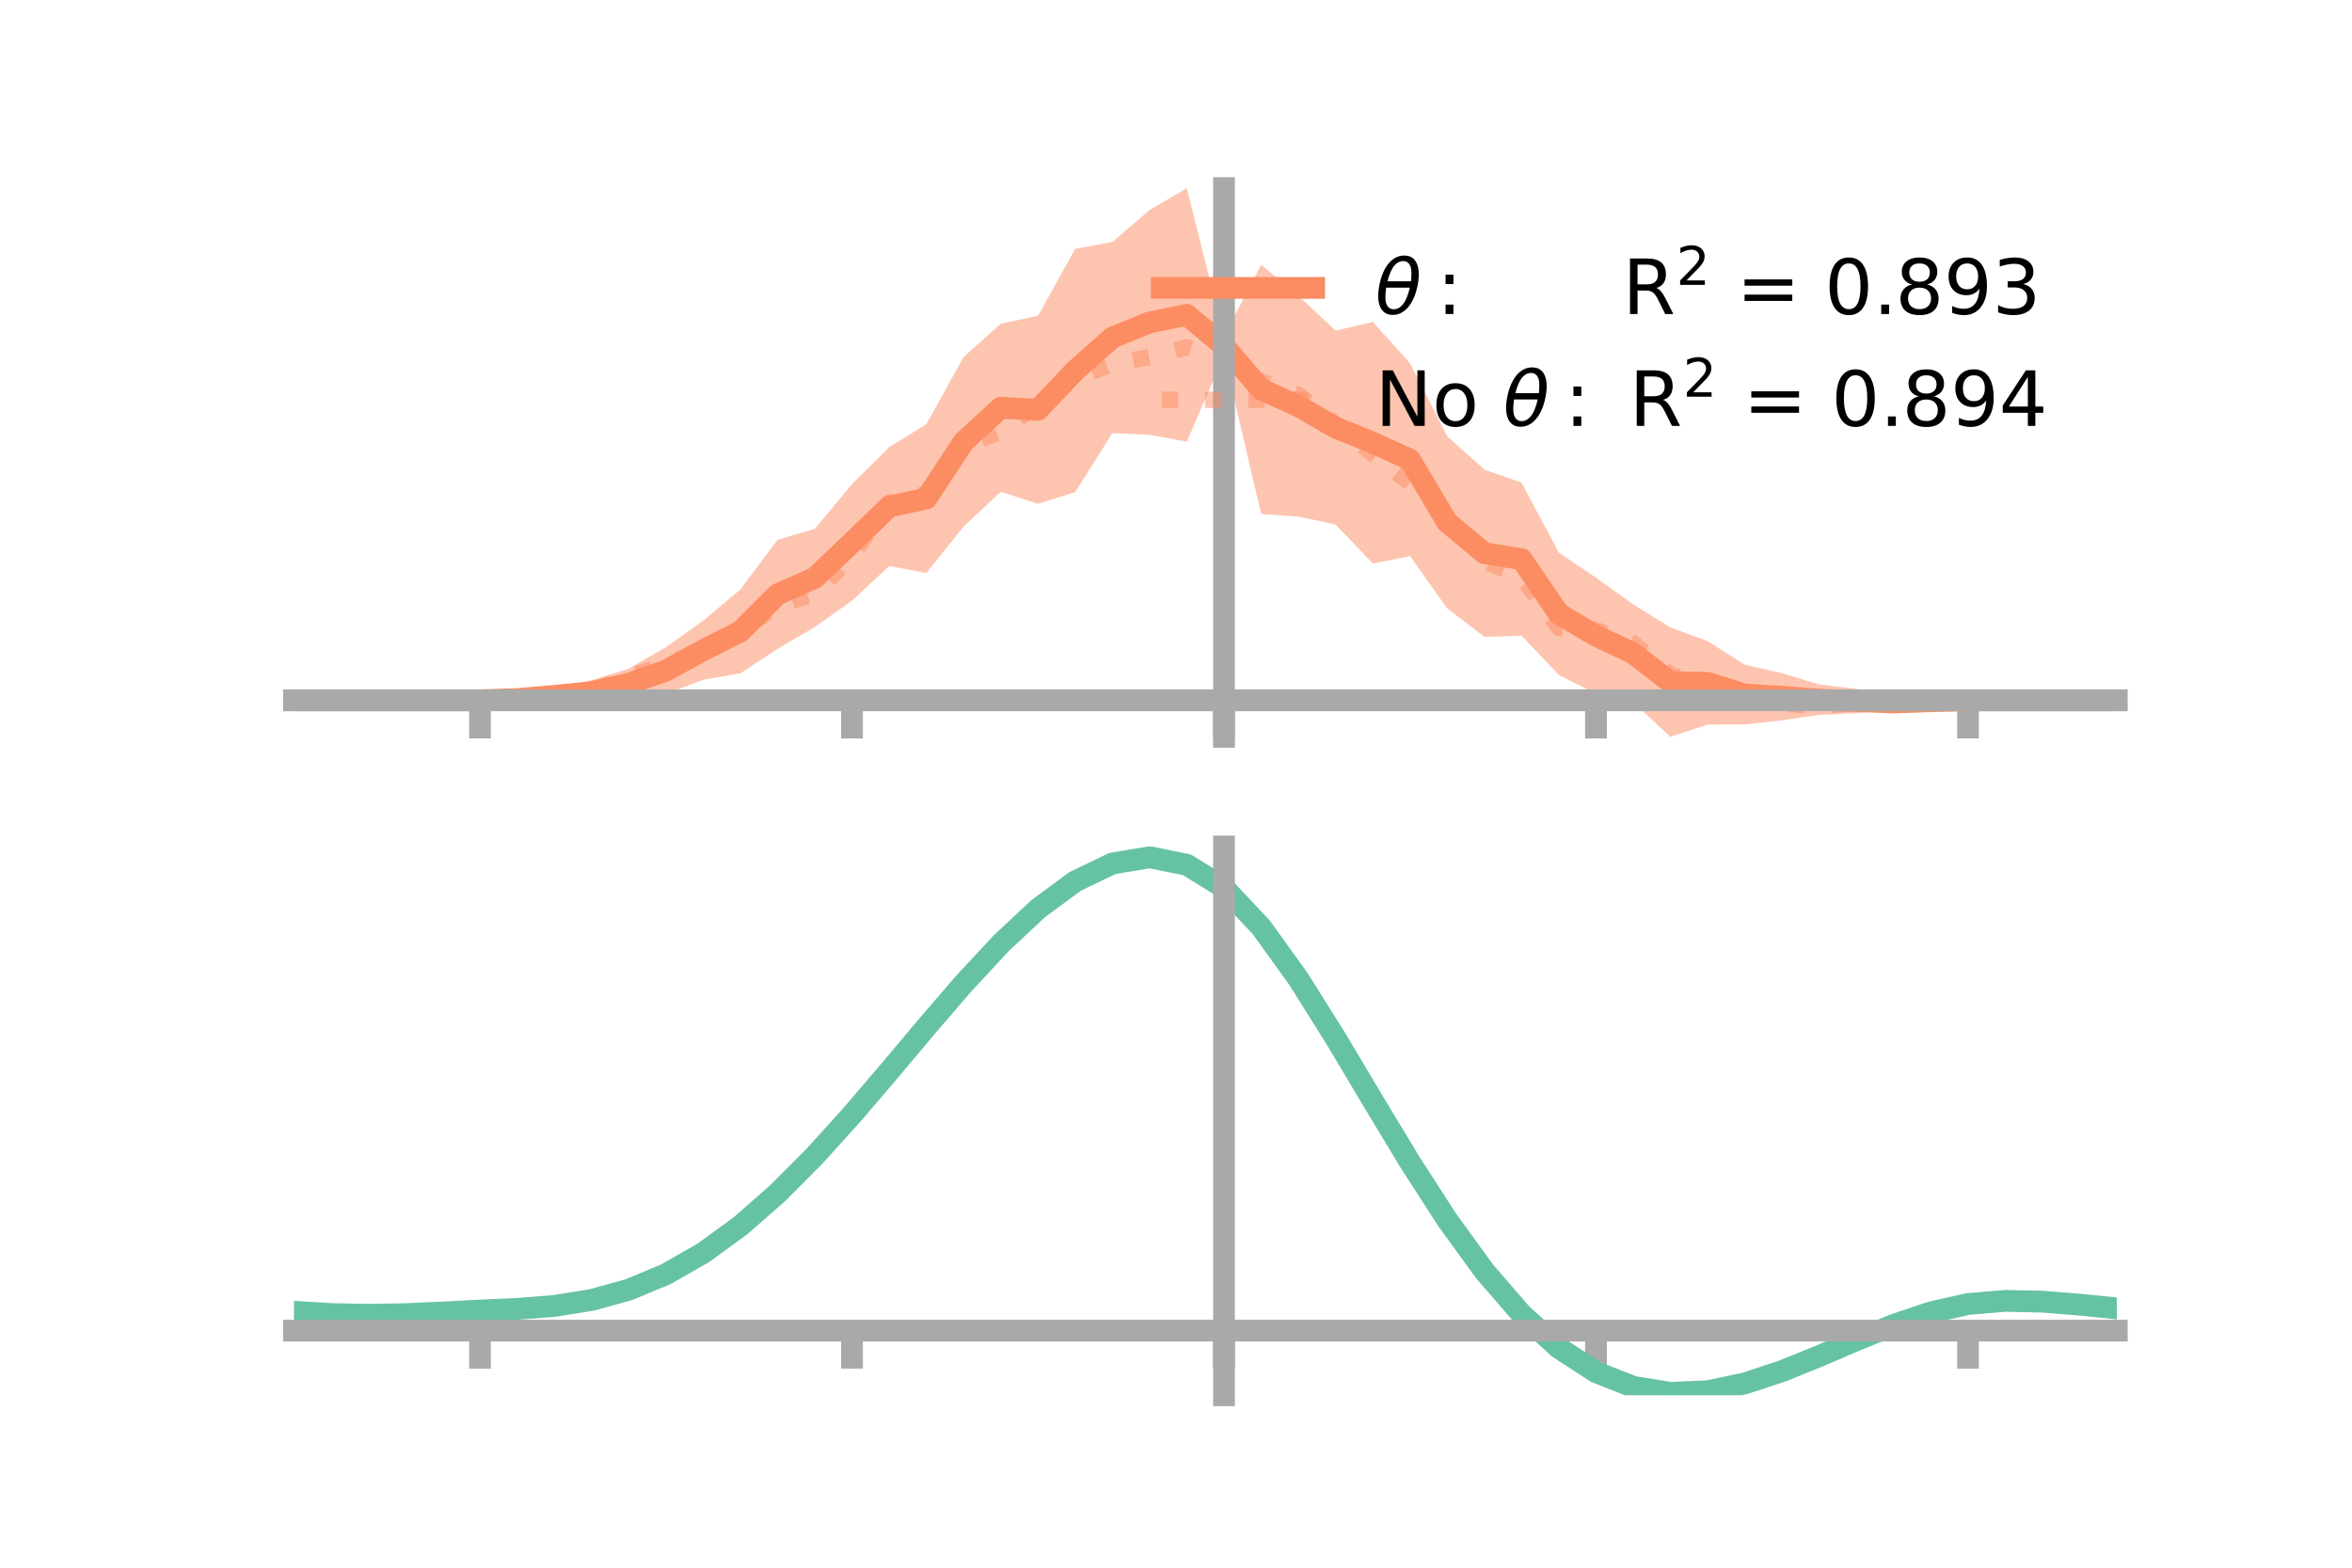 <?xml version="1.0" encoding="utf-8" standalone="no"?>
<!DOCTYPE svg PUBLIC "-//W3C//DTD SVG 1.1//EN"
  "http://www.w3.org/Graphics/SVG/1.1/DTD/svg11.dtd">
<!-- Created with matplotlib (https://matplotlib.org/) -->
<svg height="144pt" version="1.1" viewBox="0 0 216 144" width="216pt" xmlns="http://www.w3.org/2000/svg" xmlns:xlink="http://www.w3.org/1999/xlink">
 <defs>
  <style type="text/css">*{stroke-linecap:butt;stroke-linejoin:round;}</style>
 </defs>
 <g id="figure_1">
  <g id="patch_1">
   <path d="M 0 144 
L 216 144 
L 216 0 
L 0 0 
z
" style="fill:none;"/>
  </g>
  <g id="axes_1">
   <g id="patch_2">
    <path d="M 27 67.68 
L 194.4 67.68 
L 194.4 17.28 
L 27 17.28 
z
" style="fill:none;"/>
   </g>
   <g id="PolyCollection_1">
    <path clip-path="url(#p6b23eb1499)" d="M 27 64.328 
L 27 64.328 
L 30.416 64.328 
L 33.833 64.328 
L 37.249 64.328 
L 40.665 64.328 
L 44.082 64.327 
L 47.498 64.016 
L 50.914 63.274 
L 54.331 62.471 
L 57.747 61.423 
L 61.163 59.442 
L 64.58 57.012 
L 67.996 54.14 
L 71.412 49.579 
L 74.829 48.571 
L 78.245 44.469 
L 81.661 41.075 
L 85.078 38.951 
L 88.494 32.792 
L 91.91 29.73 
L 95.327 29.005 
L 98.743 22.855 
L 102.159 22.223 
L 105.576 19.287 
L 108.992 17.28 
L 112.408 30.885 
L 115.824 24.324 
L 119.241 27.164 
L 122.657 30.368 
L 126.073 29.57 
L 129.49 33.355 
L 132.906 40.068 
L 136.322 43.135 
L 139.739 44.331 
L 143.155 50.764 
L 146.571 53.062 
L 149.988 55.512 
L 153.404 57.634 
L 156.82 58.892 
L 160.237 61.053 
L 163.653 61.835 
L 167.069 62.871 
L 170.486 63.278 
L 173.902 63.879 
L 177.318 64.216 
L 180.735 64.327 
L 184.151 64.328 
L 187.567 64.328 
L 190.984 64.328 
L 194.4 64.328 
L 194.4 64.328 
L 194.4 64.328 
L 190.984 64.328 
L 187.567 64.328 
L 184.151 64.328 
L 180.735 64.328 
L 177.318 64.608 
L 173.902 65.171 
L 170.486 65.518 
L 167.069 65.664 
L 163.653 66.166 
L 160.237 66.547 
L 156.82 66.556 
L 153.404 67.68 
L 149.988 64.514 
L 146.571 63.729 
L 143.155 61.999 
L 139.739 58.395 
L 136.322 58.497 
L 132.906 55.887 
L 129.49 51.084 
L 126.073 51.759 
L 122.657 48.184 
L 119.241 47.454 
L 115.824 47.22 
L 112.408 32.671 
L 108.992 40.569 
L 105.576 39.947 
L 102.159 39.784 
L 98.743 45.206 
L 95.327 46.279 
L 91.91 45.175 
L 88.494 48.37 
L 85.078 52.629 
L 81.661 51.992 
L 78.245 55.177 
L 74.829 57.599 
L 71.412 59.598 
L 67.996 61.852 
L 64.58 62.443 
L 61.163 63.746 
L 57.747 64.182 
L 54.331 64.687 
L 50.914 64.567 
L 47.498 64.414 
L 44.082 64.328 
L 40.665 64.328 
L 37.249 64.328 
L 33.833 64.328 
L 30.416 64.328 
L 27 64.328 
z
" style="fill:#fc8d62;fill-opacity:0.5;"/>
   </g>
   <g id="matplotlib.axis_1">
    <g id="xtick_1">
     <g id="line2d_1">
      <defs>
       <path d="M 0 0 
L 0 3.5 
" id="mbcca08d1ad" style="stroke:#a9a9a9;stroke-width:2;"/>
      </defs>
      <g>
       <use style="fill:#a9a9a9;stroke:#a9a9a9;stroke-width:2;" x="44.082" xlink:href="#mbcca08d1ad" y="64.328"/>
      </g>
     </g>
    </g>
    <g id="xtick_2">
     <g id="line2d_2">
      <g>
       <use style="fill:#a9a9a9;stroke:#a9a9a9;stroke-width:2;" x="78.245" xlink:href="#mbcca08d1ad" y="64.328"/>
      </g>
     </g>
    </g>
    <g id="xtick_3">
     <g id="line2d_3">
      <g>
       <use style="fill:#a9a9a9;stroke:#a9a9a9;stroke-width:2;" x="112.408" xlink:href="#mbcca08d1ad" y="64.328"/>
      </g>
     </g>
    </g>
    <g id="xtick_4">
     <g id="line2d_4">
      <g>
       <use style="fill:#a9a9a9;stroke:#a9a9a9;stroke-width:2;" x="146.571" xlink:href="#mbcca08d1ad" y="64.328"/>
      </g>
     </g>
    </g>
    <g id="xtick_5">
     <g id="line2d_5">
      <g>
       <use style="fill:#a9a9a9;stroke:#a9a9a9;stroke-width:2;" x="180.735" xlink:href="#mbcca08d1ad" y="64.328"/>
      </g>
     </g>
    </g>
   </g>
   <g id="matplotlib.axis_2"/>
   <g id="line2d_6">
    <path clip-path="url(#p6b23eb1499)" d="M 27 64.328 
L 30.416 64.328 
L 33.833 64.328 
L 37.249 64.328 
L 40.665 64.328 
L 44.082 64.327 
L 47.498 64.215 
L 50.914 63.921 
L 54.331 63.579 
L 57.747 62.803 
L 61.163 61.594 
L 64.58 59.728 
L 67.996 57.996 
L 71.412 54.589 
L 74.829 53.085 
L 78.245 49.823 
L 81.661 46.534 
L 85.078 45.79 
L 88.494 40.581 
L 91.91 37.452 
L 95.327 37.642 
L 98.743 34.031 
L 102.159 31.004 
L 105.576 29.617 
L 108.992 28.925 
L 112.408 31.778 
L 115.824 35.772 
L 119.241 37.309 
L 122.657 39.276 
L 126.073 40.664 
L 129.49 42.22 
L 132.906 47.977 
L 136.322 50.816 
L 139.739 51.363 
L 143.155 56.381 
L 146.571 58.395 
L 149.988 60.013 
L 153.404 62.657 
L 156.82 62.724 
L 160.237 63.8 
L 163.653 64.001 
L 167.069 64.268 
L 170.486 64.398 
L 173.902 64.525 
L 177.318 64.412 
L 180.735 64.328 
L 184.151 64.328 
L 187.567 64.328 
L 190.984 64.328 
L 194.4 64.328 
" style="fill:none;stroke:#fc8d62;stroke-linecap:square;stroke-width:2;"/>
   </g>
   <g id="line2d_7">
    <path clip-path="url(#p6b23eb1499)" d="M 27 64.328 
L 30.416 64.328 
L 33.833 64.328 
L 37.249 64.328 
L 40.665 64.328 
L 44.082 64.328 
L 47.498 64.293 
L 50.914 64.045 
L 54.331 63.506 
L 57.747 62.141 
L 61.163 61.059 
L 64.58 59.67 
L 67.996 57.949 
L 71.412 55.627 
L 74.829 54.519 
L 78.245 51.026 
L 81.661 46.139 
L 85.078 45.339 
L 88.494 40.968 
L 91.91 39.622 
L 95.327 37.111 
L 98.743 34.765 
L 102.159 33.393 
L 105.576 32.803 
L 108.992 31.895 
L 112.408 32.957 
L 115.824 35.06 
L 119.241 36.24 
L 122.657 38.962 
L 126.073 41.683 
L 129.49 44.355 
L 132.906 47.309 
L 136.322 51.544 
L 139.739 52.968 
L 143.155 57.669 
L 146.571 57.877 
L 149.988 59.067 
L 153.404 61.958 
L 156.82 63.039 
L 160.237 63.986 
L 163.653 64.597 
L 167.069 64.944 
L 170.486 64.479 
L 173.902 64.405 
L 177.318 64.334 
L 180.735 64.328 
L 184.151 64.328 
L 187.567 64.328 
L 190.984 64.328 
L 194.4 64.328 
" style="fill:none;stroke:#fc8d62;stroke-dasharray:1.5,2.475;stroke-dashoffset:0;stroke-opacity:0.5;stroke-width:1.5;"/>
   </g>
   <g id="patch_3">
    <path d="M 112.408 67.68 
L 112.408 17.28 
" style="fill:none;stroke:#a9a9a9;stroke-linecap:square;stroke-linejoin:miter;stroke-width:2;"/>
   </g>
   <g id="patch_4">
    <path d="M 194.4 67.68 
L 194.4 17.28 
" style="fill:none;"/>
   </g>
   <g id="patch_5">
    <path d="M 27 64.328 
L 194.4 64.328 
" style="fill:none;stroke:#a9a9a9;stroke-linecap:square;stroke-linejoin:miter;stroke-width:2;"/>
   </g>
   <g id="patch_6">
    <path d="M 27 17.28 
L 194.4 17.28 
" style="fill:none;"/>
   </g>
   <g id="legend_1">
    <g id="line2d_8">
     <path d="M 106.69 26.449 
L 120.69 26.449 
" style="fill:none;stroke:#fc8d62;stroke-linecap:square;stroke-width:2;"/>
    </g>
    <g id="line2d_9"/>
    <g id="text_1">
     <!-- $\theta:$      R$^{2}$ = 0.893 -->
     <g transform="translate(126.29 28.899)scale(0.07 -0.07)">
      <defs>
       <path d="M 45.516 34.672 
L 14.453 34.672 
Q 12.359 20.062 14.5 13.875 
Q 17.188 6.25 24.469 6.25 
Q 31.781 6.25 37.359 13.922 
Q 42.234 20.656 45.516 34.672 
z
M 47.016 42.969 
Q 48.344 56.844 46.625 61.719 
Q 43.953 69.438 36.766 69.438 
Q 29.297 69.438 23.828 61.812 
Q 19.531 55.672 16.156 42.969 
z
M 38.188 76.766 
Q 49.906 76.766 54.594 66.406 
Q 59.281 56.109 55.719 37.844 
Q 52.203 19.625 43.453 9.281 
Q 34.766 -1.125 23.047 -1.125 
Q 11.281 -1.125 6.641 9.281 
Q 2 19.625 5.516 37.844 
Q 9.078 56.109 17.719 66.406 
Q 26.422 76.766 38.188 76.766 
z
" id="DejaVuSans-Oblique-952"/>
       <path d="M 11.719 12.406 
L 22.016 12.406 
L 22.016 0 
L 11.719 0 
z
M 11.719 51.703 
L 22.016 51.703 
L 22.016 39.312 
L 11.719 39.312 
z
" id="DejaVuSans-58"/>
       <path id="DejaVuSans-32"/>
       <path d="M 44.391 34.188 
Q 47.562 33.109 50.562 29.594 
Q 53.562 26.078 56.594 19.922 
L 66.609 0 
L 56 0 
L 46.688 18.703 
Q 43.062 26.031 39.672 28.422 
Q 36.281 30.812 30.422 30.812 
L 19.672 30.812 
L 19.672 0 
L 9.812 0 
L 9.812 72.906 
L 32.078 72.906 
Q 44.578 72.906 50.734 67.672 
Q 56.891 62.453 56.891 51.906 
Q 56.891 45.016 53.688 40.469 
Q 50.484 35.938 44.391 34.188 
z
M 19.672 64.797 
L 19.672 38.922 
L 32.078 38.922 
Q 39.203 38.922 42.844 42.219 
Q 46.484 45.516 46.484 51.906 
Q 46.484 58.297 42.844 61.547 
Q 39.203 64.797 32.078 64.797 
z
" id="DejaVuSans-82"/>
       <path d="M 19.188 8.297 
L 53.609 8.297 
L 53.609 0 
L 7.328 0 
L 7.328 8.297 
Q 12.938 14.109 22.625 23.891 
Q 32.328 33.688 34.812 36.531 
Q 39.547 41.844 41.422 45.531 
Q 43.312 49.219 43.312 52.781 
Q 43.312 58.594 39.234 62.25 
Q 35.156 65.922 28.609 65.922 
Q 23.969 65.922 18.812 64.312 
Q 13.672 62.703 7.812 59.422 
L 7.812 69.391 
Q 13.766 71.781 18.938 73 
Q 24.125 74.219 28.422 74.219 
Q 39.75 74.219 46.484 68.547 
Q 53.219 62.891 53.219 53.422 
Q 53.219 48.922 51.531 44.891 
Q 49.859 40.875 45.406 35.406 
Q 44.188 33.984 37.641 27.219 
Q 31.109 20.453 19.188 8.297 
z
" id="DejaVuSans-50"/>
       <path d="M 10.594 45.406 
L 73.188 45.406 
L 73.188 37.203 
L 10.594 37.203 
z
M 10.594 25.484 
L 73.188 25.484 
L 73.188 17.188 
L 10.594 17.188 
z
" id="DejaVuSans-61"/>
       <path d="M 31.781 66.406 
Q 24.172 66.406 20.328 58.906 
Q 16.5 51.422 16.5 36.375 
Q 16.5 21.391 20.328 13.891 
Q 24.172 6.391 31.781 6.391 
Q 39.453 6.391 43.281 13.891 
Q 47.125 21.391 47.125 36.375 
Q 47.125 51.422 43.281 58.906 
Q 39.453 66.406 31.781 66.406 
z
M 31.781 74.219 
Q 44.047 74.219 50.516 64.516 
Q 56.984 54.828 56.984 36.375 
Q 56.984 17.969 50.516 8.266 
Q 44.047 -1.422 31.781 -1.422 
Q 19.531 -1.422 13.062 8.266 
Q 6.594 17.969 6.594 36.375 
Q 6.594 54.828 13.062 64.516 
Q 19.531 74.219 31.781 74.219 
z
" id="DejaVuSans-48"/>
       <path d="M 10.688 12.406 
L 21 12.406 
L 21 0 
L 10.688 0 
z
" id="DejaVuSans-46"/>
       <path d="M 31.781 34.625 
Q 24.75 34.625 20.719 30.859 
Q 16.703 27.094 16.703 20.516 
Q 16.703 13.922 20.719 10.156 
Q 24.75 6.391 31.781 6.391 
Q 38.812 6.391 42.859 10.172 
Q 46.922 13.969 46.922 20.516 
Q 46.922 27.094 42.891 30.859 
Q 38.875 34.625 31.781 34.625 
z
M 21.922 38.812 
Q 15.578 40.375 12.031 44.719 
Q 8.5 49.078 8.5 55.328 
Q 8.5 64.062 14.719 69.141 
Q 20.953 74.219 31.781 74.219 
Q 42.672 74.219 48.875 69.141 
Q 55.078 64.062 55.078 55.328 
Q 55.078 49.078 51.531 44.719 
Q 48 40.375 41.703 38.812 
Q 48.828 37.156 52.797 32.312 
Q 56.781 27.484 56.781 20.516 
Q 56.781 9.906 50.312 4.234 
Q 43.844 -1.422 31.781 -1.422 
Q 19.734 -1.422 13.25 4.234 
Q 6.781 9.906 6.781 20.516 
Q 6.781 27.484 10.781 32.312 
Q 14.797 37.156 21.922 38.812 
z
M 18.312 54.391 
Q 18.312 48.734 21.844 45.562 
Q 25.391 42.391 31.781 42.391 
Q 38.141 42.391 41.719 45.562 
Q 45.312 48.734 45.312 54.391 
Q 45.312 60.062 41.719 63.234 
Q 38.141 66.406 31.781 66.406 
Q 25.391 66.406 21.844 63.234 
Q 18.312 60.062 18.312 54.391 
z
" id="DejaVuSans-56"/>
       <path d="M 10.984 1.516 
L 10.984 10.5 
Q 14.703 8.734 18.5 7.812 
Q 22.312 6.891 25.984 6.891 
Q 35.75 6.891 40.891 13.453 
Q 46.047 20.016 46.781 33.406 
Q 43.953 29.203 39.594 26.953 
Q 35.25 24.703 29.984 24.703 
Q 19.047 24.703 12.672 31.312 
Q 6.297 37.938 6.297 49.422 
Q 6.297 60.641 12.938 67.422 
Q 19.578 74.219 30.609 74.219 
Q 43.266 74.219 49.922 64.516 
Q 56.594 54.828 56.594 36.375 
Q 56.594 19.141 48.406 8.859 
Q 40.234 -1.422 26.422 -1.422 
Q 22.703 -1.422 18.891 -0.688 
Q 15.094 0.047 10.984 1.516 
z
M 30.609 32.422 
Q 37.25 32.422 41.125 36.953 
Q 45.016 41.5 45.016 49.422 
Q 45.016 57.281 41.125 61.844 
Q 37.25 66.406 30.609 66.406 
Q 23.969 66.406 20.094 61.844 
Q 16.219 57.281 16.219 49.422 
Q 16.219 41.5 20.094 36.953 
Q 23.969 32.422 30.609 32.422 
z
" id="DejaVuSans-57"/>
       <path d="M 40.578 39.312 
Q 47.656 37.797 51.625 33 
Q 55.609 28.219 55.609 21.188 
Q 55.609 10.406 48.188 4.484 
Q 40.766 -1.422 27.094 -1.422 
Q 22.516 -1.422 17.656 -0.516 
Q 12.797 0.391 7.625 2.203 
L 7.625 11.719 
Q 11.719 9.328 16.594 8.109 
Q 21.484 6.891 26.812 6.891 
Q 36.078 6.891 40.938 10.547 
Q 45.797 14.203 45.797 21.188 
Q 45.797 27.641 41.281 31.266 
Q 36.766 34.906 28.719 34.906 
L 20.219 34.906 
L 20.219 43.016 
L 29.109 43.016 
Q 36.375 43.016 40.234 45.922 
Q 44.094 48.828 44.094 54.297 
Q 44.094 59.906 40.109 62.906 
Q 36.141 65.922 28.719 65.922 
Q 24.656 65.922 20.016 65.031 
Q 15.375 64.156 9.812 62.312 
L 9.812 71.094 
Q 15.438 72.656 20.344 73.438 
Q 25.25 74.219 29.594 74.219 
Q 40.828 74.219 47.359 69.109 
Q 53.906 64.016 53.906 55.328 
Q 53.906 49.266 50.438 45.094 
Q 46.969 40.922 40.578 39.312 
z
" id="DejaVuSans-51"/>
      </defs>
      <use transform="translate(0 0.766)" xlink:href="#DejaVuSans-Oblique-952"/>
      <use transform="translate(80.664 0.766)" xlink:href="#DejaVuSans-58"/>
      <use transform="translate(133.838 0.766)" xlink:href="#DejaVuSans-32"/>
      <use transform="translate(165.625 0.766)" xlink:href="#DejaVuSans-32"/>
      <use transform="translate(197.412 0.766)" xlink:href="#DejaVuSans-32"/>
      <use transform="translate(229.199 0.766)" xlink:href="#DejaVuSans-32"/>
      <use transform="translate(260.986 0.766)" xlink:href="#DejaVuSans-32"/>
      <use transform="translate(292.773 0.766)" xlink:href="#DejaVuSans-32"/>
      <use transform="translate(324.561 0.766)" xlink:href="#DejaVuSans-82"/>
      <use transform="translate(395 39.047)scale(0.7)" xlink:href="#DejaVuSans-50"/>
      <use transform="translate(442.271 0.766)" xlink:href="#DejaVuSans-32"/>
      <use transform="translate(474.058 0.766)" xlink:href="#DejaVuSans-61"/>
      <use transform="translate(557.847 0.766)" xlink:href="#DejaVuSans-32"/>
      <use transform="translate(589.634 0.766)" xlink:href="#DejaVuSans-48"/>
      <use transform="translate(653.257 0.766)" xlink:href="#DejaVuSans-46"/>
      <use transform="translate(682.419 0.766)" xlink:href="#DejaVuSans-56"/>
      <use transform="translate(746.042 0.766)" xlink:href="#DejaVuSans-57"/>
      <use transform="translate(809.665 0.766)" xlink:href="#DejaVuSans-51"/>
     </g>
    </g>
    <g id="line2d_10">
     <path d="M 106.69 36.724 
L 120.69 36.724 
" style="fill:none;stroke:#fc8d62;stroke-dasharray:1.5,2.475;stroke-dashoffset:0;stroke-opacity:0.5;stroke-width:1.5;"/>
    </g>
    <g id="line2d_11"/>
    <g id="text_2">
     <!-- No $\theta:$ R$^{2}$ = 0.894 -->
     <g transform="translate(126.29 39.174)scale(0.07 -0.07)">
      <defs>
       <path d="M 9.812 72.906 
L 23.094 72.906 
L 55.422 11.922 
L 55.422 72.906 
L 64.984 72.906 
L 64.984 0 
L 51.703 0 
L 19.391 60.984 
L 19.391 0 
L 9.812 0 
z
" id="DejaVuSans-78"/>
       <path d="M 30.609 48.391 
Q 23.391 48.391 19.188 42.75 
Q 14.984 37.109 14.984 27.297 
Q 14.984 17.484 19.156 11.844 
Q 23.344 6.203 30.609 6.203 
Q 37.797 6.203 41.984 11.859 
Q 46.188 17.531 46.188 27.297 
Q 46.188 37.016 41.984 42.703 
Q 37.797 48.391 30.609 48.391 
z
M 30.609 56 
Q 42.328 56 49.016 48.375 
Q 55.719 40.766 55.719 27.297 
Q 55.719 13.875 49.016 6.219 
Q 42.328 -1.422 30.609 -1.422 
Q 18.844 -1.422 12.172 6.219 
Q 5.516 13.875 5.516 27.297 
Q 5.516 40.766 12.172 48.375 
Q 18.844 56 30.609 56 
z
" id="DejaVuSans-111"/>
       <path d="M 37.797 64.312 
L 12.891 25.391 
L 37.797 25.391 
z
M 35.203 72.906 
L 47.609 72.906 
L 47.609 25.391 
L 58.016 25.391 
L 58.016 17.188 
L 47.609 17.188 
L 47.609 0 
L 37.797 0 
L 37.797 17.188 
L 4.891 17.188 
L 4.891 26.703 
z
" id="DejaVuSans-52"/>
      </defs>
      <use transform="translate(0 0.766)" xlink:href="#DejaVuSans-78"/>
      <use transform="translate(74.805 0.766)" xlink:href="#DejaVuSans-111"/>
      <use transform="translate(135.986 0.766)" xlink:href="#DejaVuSans-32"/>
      <use transform="translate(167.773 0.766)" xlink:href="#DejaVuSans-Oblique-952"/>
      <use transform="translate(248.438 0.766)" xlink:href="#DejaVuSans-58"/>
      <use transform="translate(301.611 0.766)" xlink:href="#DejaVuSans-32"/>
      <use transform="translate(333.398 0.766)" xlink:href="#DejaVuSans-82"/>
      <use transform="translate(403.838 39.047)scale(0.7)" xlink:href="#DejaVuSans-50"/>
      <use transform="translate(451.108 0.766)" xlink:href="#DejaVuSans-32"/>
      <use transform="translate(482.896 0.766)" xlink:href="#DejaVuSans-61"/>
      <use transform="translate(566.685 0.766)" xlink:href="#DejaVuSans-32"/>
      <use transform="translate(598.472 0.766)" xlink:href="#DejaVuSans-48"/>
      <use transform="translate(662.095 0.766)" xlink:href="#DejaVuSans-46"/>
      <use transform="translate(691.257 0.766)" xlink:href="#DejaVuSans-56"/>
      <use transform="translate(754.88 0.766)" xlink:href="#DejaVuSans-57"/>
      <use transform="translate(818.503 0.766)" xlink:href="#DejaVuSans-52"/>
     </g>
    </g>
   </g>
  </g>
  <g id="axes_2">
   <g id="patch_7">
    <path d="M 27 128.16 
L 194.4 128.16 
L 194.4 77.76 
L 27 77.76 
z
" style="fill:none;"/>
   </g>
   <g id="PolyCollection_2">
    <path clip-path="url(#p0fdf2de46b)" d="M 27 120.534 
L 27 120.453 
L 30.416 120.67 
L 33.833 120.743 
L 37.249 120.675 
L 40.665 120.513 
L 44.082 120.329 
L 47.498 120.169 
L 50.914 119.893 
L 54.331 119.341 
L 57.747 118.386 
L 61.163 116.937 
L 64.58 114.943 
L 67.996 112.396 
L 71.412 109.328 
L 74.829 105.808 
L 78.245 101.934 
L 81.661 97.838 
L 85.078 93.674 
L 88.494 89.616 
L 91.91 85.854 
L 95.327 82.586 
L 98.743 80.014 
L 102.159 78.34 
L 105.576 77.76 
L 108.992 78.46 
L 112.408 80.609 
L 115.824 84.287 
L 119.241 89.111 
L 122.657 94.639 
L 126.073 100.46 
L 129.49 106.215 
L 132.906 111.604 
L 136.322 116.391 
L 139.739 120.41 
L 143.155 123.56 
L 146.571 125.803 
L 149.988 127.166 
L 153.404 127.72 
L 156.82 127.578 
L 160.237 126.875 
L 163.653 125.765 
L 167.069 124.408 
L 170.486 122.967 
L 173.902 121.6 
L 177.318 120.461 
L 180.735 119.698 
L 184.151 119.411 
L 187.567 119.488 
L 190.984 119.773 
L 194.4 120.13 
L 194.4 120.237 
L 194.4 120.237 
L 190.984 119.904 
L 187.567 119.637 
L 184.151 119.57 
L 180.735 119.862 
L 177.318 120.635 
L 173.902 121.806 
L 170.486 123.222 
L 167.069 124.719 
L 163.653 126.128 
L 160.237 127.278 
L 156.82 128.005 
L 153.404 128.16 
L 149.988 127.615 
L 146.571 126.273 
L 143.155 124.079 
L 139.739 121.02 
L 136.322 117.13 
L 132.906 112.503 
L 129.49 107.294 
L 126.073 101.725 
L 122.657 96.086 
L 119.241 90.726 
L 115.824 86.046 
L 112.408 82.479 
L 108.992 80.4 
L 105.576 79.727 
L 102.159 80.289 
L 98.743 81.902 
L 95.327 84.373 
L 91.91 87.507 
L 88.494 91.106 
L 85.078 94.981 
L 81.661 98.951 
L 78.245 102.851 
L 74.829 106.535 
L 71.412 109.884 
L 67.996 112.804 
L 64.58 115.234 
L 61.163 117.146 
L 57.747 118.547 
L 54.331 119.478 
L 50.914 120.018 
L 47.498 120.283 
L 44.082 120.432 
L 40.665 120.6 
L 37.249 120.744 
L 33.833 120.799 
L 30.416 120.73 
L 27 120.534 
z
" style="fill:#66c2a5;fill-opacity:0.5;"/>
   </g>
   <g id="matplotlib.axis_3">
    <g id="xtick_6">
     <g id="line2d_12">
      <g>
       <use style="fill:#a9a9a9;stroke:#a9a9a9;stroke-width:2;" x="44.082" xlink:href="#mbcca08d1ad" y="122.226"/>
      </g>
     </g>
    </g>
    <g id="xtick_7">
     <g id="line2d_13">
      <g>
       <use style="fill:#a9a9a9;stroke:#a9a9a9;stroke-width:2;" x="78.245" xlink:href="#mbcca08d1ad" y="122.226"/>
      </g>
     </g>
    </g>
    <g id="xtick_8">
     <g id="line2d_14">
      <g>
       <use style="fill:#a9a9a9;stroke:#a9a9a9;stroke-width:2;" x="112.408" xlink:href="#mbcca08d1ad" y="122.226"/>
      </g>
     </g>
    </g>
    <g id="xtick_9">
     <g id="line2d_15">
      <g>
       <use style="fill:#a9a9a9;stroke:#a9a9a9;stroke-width:2;" x="146.571" xlink:href="#mbcca08d1ad" y="122.226"/>
      </g>
     </g>
    </g>
    <g id="xtick_10">
     <g id="line2d_16">
      <g>
       <use style="fill:#a9a9a9;stroke:#a9a9a9;stroke-width:2;" x="180.735" xlink:href="#mbcca08d1ad" y="122.226"/>
      </g>
     </g>
    </g>
   </g>
   <g id="matplotlib.axis_4"/>
   <g id="line2d_17">
    <path clip-path="url(#p0fdf2de46b)" d="M 27 120.493 
L 30.416 120.7 
L 33.833 120.771 
L 37.249 120.71 
L 40.665 120.557 
L 44.082 120.381 
L 47.498 120.226 
L 50.914 119.955 
L 54.331 119.41 
L 57.747 118.467 
L 61.163 117.041 
L 64.58 115.088 
L 67.996 112.6 
L 71.412 109.606 
L 74.829 106.171 
L 78.245 102.393 
L 81.661 98.395 
L 85.078 94.328 
L 88.494 90.361 
L 91.91 86.68 
L 95.327 83.48 
L 98.743 80.958 
L 102.159 79.315 
L 105.576 78.743 
L 108.992 79.43 
L 112.408 81.544 
L 115.824 85.167 
L 119.241 89.918 
L 122.657 95.362 
L 126.073 101.093 
L 129.49 106.754 
L 132.906 112.053 
L 136.322 116.761 
L 139.739 120.715 
L 143.155 123.819 
L 146.571 126.038 
L 149.988 127.39 
L 153.404 127.94 
L 156.82 127.792 
L 160.237 127.076 
L 163.653 125.946 
L 167.069 124.564 
L 170.486 123.095 
L 173.902 121.703 
L 177.318 120.548 
L 180.735 119.78 
L 184.151 119.491 
L 187.567 119.563 
L 190.984 119.838 
L 194.4 120.183 
" style="fill:none;stroke:#66c2a5;stroke-linecap:square;stroke-width:2;"/>
   </g>
   <g id="patch_8">
    <path d="M 112.408 128.16 
L 112.408 77.76 
" style="fill:none;stroke:#a9a9a9;stroke-linecap:square;stroke-linejoin:miter;stroke-width:2;"/>
   </g>
   <g id="patch_9">
    <path d="M 194.4 128.16 
L 194.4 77.76 
" style="fill:none;"/>
   </g>
   <g id="patch_10">
    <path d="M 27 122.226 
L 194.4 122.226 
" style="fill:none;stroke:#a9a9a9;stroke-linecap:square;stroke-linejoin:miter;stroke-width:2;"/>
   </g>
   <g id="patch_11">
    <path d="M 27 77.76 
L 194.4 77.76 
" style="fill:none;"/>
   </g>
  </g>
 </g>
 <defs>
  <clipPath id="p6b23eb1499">
   <rect height="50.4" width="167.4" x="27" y="17.28"/>
  </clipPath>
  <clipPath id="p0fdf2de46b">
   <rect height="50.4" width="167.4" x="27" y="77.76"/>
  </clipPath>
 </defs>
</svg>
